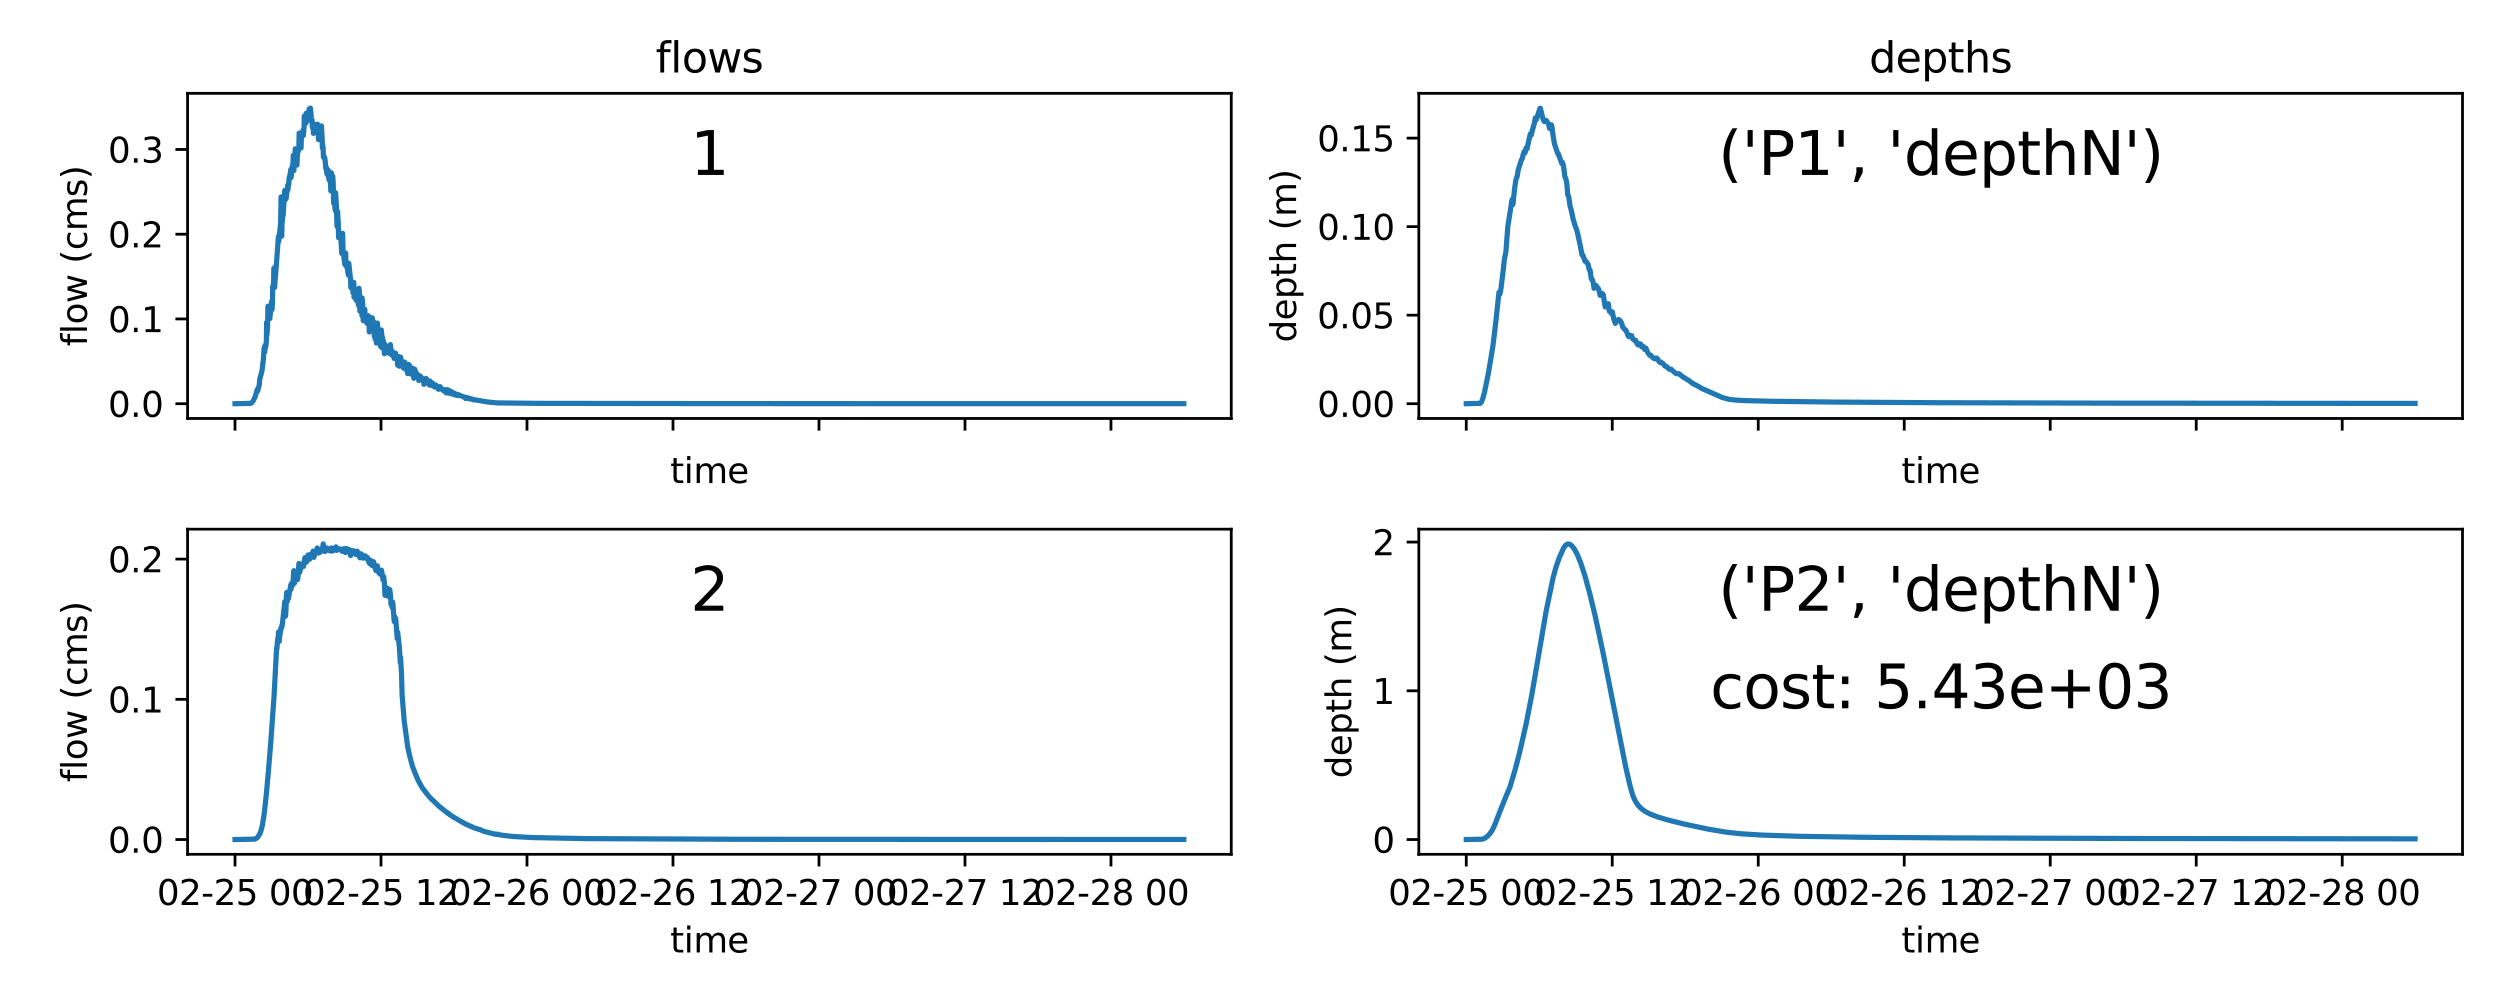 <?xml version="1.0" encoding="utf-8" standalone="no"?>
<!DOCTYPE svg PUBLIC "-//W3C//DTD SVG 1.1//EN"
  "http://www.w3.org/Graphics/SVG/1.1/DTD/svg11.dtd">
<svg xmlns:xlink="http://www.w3.org/1999/xlink" width="720pt" height="288pt" viewBox="0 0 720 288" xmlns="http://www.w3.org/2000/svg" version="1.1">
 <defs>
  <style type="text/css">*{stroke-linejoin: round; stroke-linecap: butt}</style>
 </defs>
 <g id="figure_1">
  <g id="patch_1">
   <path d="M 0 288 
L 720 288 
L 720 0 
L 0 0 
z
" style="fill: #ffffff"/>
  </g>
  <g id="axes_1">
   <g id="patch_2">
    <path d="M 54.02 120.52 
L 354.6 120.52 
L 354.6 26.88 
L 54.02 26.88 
z
" style="fill: #ffffff"/>
   </g>
   <g id="matplotlib.axis_1">
    <g id="xtick_1">
     <g id="line2d_1">
      <defs>
       <path id="m2570e24996" d="M 0 0 
L 0 3.5 
" style="stroke: #000000; stroke-width: 0.8"/>
      </defs>
      <g>
       <use xlink:href="#m2570e24996" x="67.683" y="120.52" style="stroke: #000000; stroke-width: 0.8"/>
      </g>
     </g>
    </g>
    <g id="xtick_2">
     <g id="line2d_2">
      <g>
       <use xlink:href="#m2570e24996" x="109.729" y="120.52" style="stroke: #000000; stroke-width: 0.8"/>
      </g>
     </g>
    </g>
    <g id="xtick_3">
     <g id="line2d_3">
      <g>
       <use xlink:href="#m2570e24996" x="151.775" y="120.52" style="stroke: #000000; stroke-width: 0.8"/>
      </g>
     </g>
    </g>
    <g id="xtick_4">
     <g id="line2d_4">
      <g>
       <use xlink:href="#m2570e24996" x="193.821" y="120.52" style="stroke: #000000; stroke-width: 0.8"/>
      </g>
     </g>
    </g>
    <g id="xtick_5">
     <g id="line2d_5">
      <g>
       <use xlink:href="#m2570e24996" x="235.868" y="120.52" style="stroke: #000000; stroke-width: 0.8"/>
      </g>
     </g>
    </g>
    <g id="xtick_6">
     <g id="line2d_6">
      <g>
       <use xlink:href="#m2570e24996" x="277.914" y="120.52" style="stroke: #000000; stroke-width: 0.8"/>
      </g>
     </g>
    </g>
    <g id="xtick_7">
     <g id="line2d_7">
      <g>
       <use xlink:href="#m2570e24996" x="319.96" y="120.52" style="stroke: #000000; stroke-width: 0.8"/>
      </g>
     </g>
    </g>
    <g id="text_1">
     <!-- time -->
     <g transform="translate(193.014 139.118) scale(0.1 -0.1)">
      <defs>
       <path id="DejaVuSans-74" d="M 1172 4494 
L 1172 3500 
L 2356 3500 
L 2356 3053 
L 1172 3053 
L 1172 1153 
Q 1172 725 1289 603 
Q 1406 481 1766 481 
L 2356 481 
L 2356 0 
L 1766 0 
Q 1100 0 847 248 
Q 594 497 594 1153 
L 594 3053 
L 172 3053 
L 172 3500 
L 594 3500 
L 594 4494 
L 1172 4494 
z
" transform="scale(0.016)"/>
       <path id="DejaVuSans-69" d="M 603 3500 
L 1178 3500 
L 1178 0 
L 603 0 
L 603 3500 
z
M 603 4863 
L 1178 4863 
L 1178 4134 
L 603 4134 
L 603 4863 
z
" transform="scale(0.016)"/>
       <path id="DejaVuSans-6d" d="M 3328 2828 
Q 3544 3216 3844 3400 
Q 4144 3584 4550 3584 
Q 5097 3584 5394 3201 
Q 5691 2819 5691 2113 
L 5691 0 
L 5113 0 
L 5113 2094 
Q 5113 2597 4934 2840 
Q 4756 3084 4391 3084 
Q 3944 3084 3684 2787 
Q 3425 2491 3425 1978 
L 3425 0 
L 2847 0 
L 2847 2094 
Q 2847 2600 2669 2842 
Q 2491 3084 2119 3084 
Q 1678 3084 1418 2786 
Q 1159 2488 1159 1978 
L 1159 0 
L 581 0 
L 581 3500 
L 1159 3500 
L 1159 2956 
Q 1356 3278 1631 3431 
Q 1906 3584 2284 3584 
Q 2666 3584 2933 3390 
Q 3200 3197 3328 2828 
z
" transform="scale(0.016)"/>
       <path id="DejaVuSans-65" d="M 3597 1894 
L 3597 1613 
L 953 1613 
Q 991 1019 1311 708 
Q 1631 397 2203 397 
Q 2534 397 2845 478 
Q 3156 559 3463 722 
L 3463 178 
Q 3153 47 2828 -22 
Q 2503 -91 2169 -91 
Q 1331 -91 842 396 
Q 353 884 353 1716 
Q 353 2575 817 3079 
Q 1281 3584 2069 3584 
Q 2775 3584 3186 3129 
Q 3597 2675 3597 1894 
z
M 3022 2063 
Q 3016 2534 2758 2815 
Q 2500 3097 2075 3097 
Q 1594 3097 1305 2825 
Q 1016 2553 972 2059 
L 3022 2063 
z
" transform="scale(0.016)"/>
      </defs>
      <use xlink:href="#DejaVuSans-74"/>
      <use xlink:href="#DejaVuSans-69" x="39.209"/>
      <use xlink:href="#DejaVuSans-6d" x="66.992"/>
      <use xlink:href="#DejaVuSans-65" x="164.404"/>
     </g>
    </g>
   </g>
   <g id="matplotlib.axis_2">
    <g id="ytick_1">
     <g id="line2d_8">
      <defs>
       <path id="m947abefda3" d="M 0 0 
L -3.5 0 
" style="stroke: #000000; stroke-width: 0.8"/>
      </defs>
      <g>
       <use xlink:href="#m947abefda3" x="54.02" y="116.264" style="stroke: #000000; stroke-width: 0.8"/>
      </g>
     </g>
     <g id="text_2">
      <!-- 0.0 -->
      <g transform="translate(31.117 120.063) scale(0.1 -0.1)">
       <defs>
        <path id="DejaVuSans-30" d="M 2034 4250 
Q 1547 4250 1301 3770 
Q 1056 3291 1056 2328 
Q 1056 1369 1301 889 
Q 1547 409 2034 409 
Q 2525 409 2770 889 
Q 3016 1369 3016 2328 
Q 3016 3291 2770 3770 
Q 2525 4250 2034 4250 
z
M 2034 4750 
Q 2819 4750 3233 4129 
Q 3647 3509 3647 2328 
Q 3647 1150 3233 529 
Q 2819 -91 2034 -91 
Q 1250 -91 836 529 
Q 422 1150 422 2328 
Q 422 3509 836 4129 
Q 1250 4750 2034 4750 
z
" transform="scale(0.016)"/>
        <path id="DejaVuSans-2e" d="M 684 794 
L 1344 794 
L 1344 0 
L 684 0 
L 684 794 
z
" transform="scale(0.016)"/>
       </defs>
       <use xlink:href="#DejaVuSans-30"/>
       <use xlink:href="#DejaVuSans-2e" x="63.623"/>
       <use xlink:href="#DejaVuSans-30" x="95.41"/>
      </g>
     </g>
    </g>
    <g id="ytick_2">
     <g id="line2d_9">
      <g>
       <use xlink:href="#m947abefda3" x="54.02" y="91.858" style="stroke: #000000; stroke-width: 0.8"/>
      </g>
     </g>
     <g id="text_3">
      <!-- 0.1 -->
      <g transform="translate(31.117 95.657) scale(0.1 -0.1)">
       <defs>
        <path id="DejaVuSans-31" d="M 794 531 
L 1825 531 
L 1825 4091 
L 703 3866 
L 703 4441 
L 1819 4666 
L 2450 4666 
L 2450 531 
L 3481 531 
L 3481 0 
L 794 0 
L 794 531 
z
" transform="scale(0.016)"/>
       </defs>
       <use xlink:href="#DejaVuSans-30"/>
       <use xlink:href="#DejaVuSans-2e" x="63.623"/>
       <use xlink:href="#DejaVuSans-31" x="95.41"/>
      </g>
     </g>
    </g>
    <g id="ytick_3">
     <g id="line2d_10">
      <g>
       <use xlink:href="#m947abefda3" x="54.02" y="67.452" style="stroke: #000000; stroke-width: 0.8"/>
      </g>
     </g>
     <g id="text_4">
      <!-- 0.2 -->
      <g transform="translate(31.117 71.251) scale(0.1 -0.1)">
       <defs>
        <path id="DejaVuSans-32" d="M 1228 531 
L 3431 531 
L 3431 0 
L 469 0 
L 469 531 
Q 828 903 1448 1529 
Q 2069 2156 2228 2338 
Q 2531 2678 2651 2914 
Q 2772 3150 2772 3378 
Q 2772 3750 2511 3984 
Q 2250 4219 1831 4219 
Q 1534 4219 1204 4116 
Q 875 4013 500 3803 
L 500 4441 
Q 881 4594 1212 4672 
Q 1544 4750 1819 4750 
Q 2544 4750 2975 4387 
Q 3406 4025 3406 3419 
Q 3406 3131 3298 2873 
Q 3191 2616 2906 2266 
Q 2828 2175 2409 1742 
Q 1991 1309 1228 531 
z
" transform="scale(0.016)"/>
       </defs>
       <use xlink:href="#DejaVuSans-30"/>
       <use xlink:href="#DejaVuSans-2e" x="63.623"/>
       <use xlink:href="#DejaVuSans-32" x="95.41"/>
      </g>
     </g>
    </g>
    <g id="ytick_4">
     <g id="line2d_11">
      <g>
       <use xlink:href="#m947abefda3" x="54.02" y="43.046" style="stroke: #000000; stroke-width: 0.8"/>
      </g>
     </g>
     <g id="text_5">
      <!-- 0.3 -->
      <g transform="translate(31.117 46.845) scale(0.1 -0.1)">
       <defs>
        <path id="DejaVuSans-33" d="M 2597 2516 
Q 3050 2419 3304 2112 
Q 3559 1806 3559 1356 
Q 3559 666 3084 287 
Q 2609 -91 1734 -91 
Q 1441 -91 1130 -33 
Q 819 25 488 141 
L 488 750 
Q 750 597 1062 519 
Q 1375 441 1716 441 
Q 2309 441 2620 675 
Q 2931 909 2931 1356 
Q 2931 1769 2642 2001 
Q 2353 2234 1838 2234 
L 1294 2234 
L 1294 2753 
L 1863 2753 
Q 2328 2753 2575 2939 
Q 2822 3125 2822 3475 
Q 2822 3834 2567 4026 
Q 2313 4219 1838 4219 
Q 1578 4219 1281 4162 
Q 984 4106 628 3988 
L 628 4550 
Q 988 4650 1302 4700 
Q 1616 4750 1894 4750 
Q 2613 4750 3031 4423 
Q 3450 4097 3450 3541 
Q 3450 3153 3228 2886 
Q 3006 2619 2597 2516 
z
" transform="scale(0.016)"/>
       </defs>
       <use xlink:href="#DejaVuSans-30"/>
       <use xlink:href="#DejaVuSans-2e" x="63.623"/>
       <use xlink:href="#DejaVuSans-33" x="95.41"/>
      </g>
     </g>
    </g>
    <g id="text_6">
     <!-- flow (cms) -->
     <g transform="translate(25.037 99.713) rotate(-90) scale(0.1 -0.1)">
      <defs>
       <path id="DejaVuSans-66" d="M 2375 4863 
L 2375 4384 
L 1825 4384 
Q 1516 4384 1395 4259 
Q 1275 4134 1275 3809 
L 1275 3500 
L 2222 3500 
L 2222 3053 
L 1275 3053 
L 1275 0 
L 697 0 
L 697 3053 
L 147 3053 
L 147 3500 
L 697 3500 
L 697 3744 
Q 697 4328 969 4595 
Q 1241 4863 1831 4863 
L 2375 4863 
z
" transform="scale(0.016)"/>
       <path id="DejaVuSans-6c" d="M 603 4863 
L 1178 4863 
L 1178 0 
L 603 0 
L 603 4863 
z
" transform="scale(0.016)"/>
       <path id="DejaVuSans-6f" d="M 1959 3097 
Q 1497 3097 1228 2736 
Q 959 2375 959 1747 
Q 959 1119 1226 758 
Q 1494 397 1959 397 
Q 2419 397 2687 759 
Q 2956 1122 2956 1747 
Q 2956 2369 2687 2733 
Q 2419 3097 1959 3097 
z
M 1959 3584 
Q 2709 3584 3137 3096 
Q 3566 2609 3566 1747 
Q 3566 888 3137 398 
Q 2709 -91 1959 -91 
Q 1206 -91 779 398 
Q 353 888 353 1747 
Q 353 2609 779 3096 
Q 1206 3584 1959 3584 
z
" transform="scale(0.016)"/>
       <path id="DejaVuSans-77" d="M 269 3500 
L 844 3500 
L 1563 769 
L 2278 3500 
L 2956 3500 
L 3675 769 
L 4391 3500 
L 4966 3500 
L 4050 0 
L 3372 0 
L 2619 2869 
L 1863 0 
L 1184 0 
L 269 3500 
z
" transform="scale(0.016)"/>
       <path id="DejaVuSans-20" transform="scale(0.016)"/>
       <path id="DejaVuSans-28" d="M 1984 4856 
Q 1566 4138 1362 3434 
Q 1159 2731 1159 2009 
Q 1159 1288 1364 580 
Q 1569 -128 1984 -844 
L 1484 -844 
Q 1016 -109 783 600 
Q 550 1309 550 2009 
Q 550 2706 781 3412 
Q 1013 4119 1484 4856 
L 1984 4856 
z
" transform="scale(0.016)"/>
       <path id="DejaVuSans-63" d="M 3122 3366 
L 3122 2828 
Q 2878 2963 2633 3030 
Q 2388 3097 2138 3097 
Q 1578 3097 1268 2742 
Q 959 2388 959 1747 
Q 959 1106 1268 751 
Q 1578 397 2138 397 
Q 2388 397 2633 464 
Q 2878 531 3122 666 
L 3122 134 
Q 2881 22 2623 -34 
Q 2366 -91 2075 -91 
Q 1284 -91 818 406 
Q 353 903 353 1747 
Q 353 2603 823 3093 
Q 1294 3584 2113 3584 
Q 2378 3584 2631 3529 
Q 2884 3475 3122 3366 
z
" transform="scale(0.016)"/>
       <path id="DejaVuSans-73" d="M 2834 3397 
L 2834 2853 
Q 2591 2978 2328 3040 
Q 2066 3103 1784 3103 
Q 1356 3103 1142 2972 
Q 928 2841 928 2578 
Q 928 2378 1081 2264 
Q 1234 2150 1697 2047 
L 1894 2003 
Q 2506 1872 2764 1633 
Q 3022 1394 3022 966 
Q 3022 478 2636 193 
Q 2250 -91 1575 -91 
Q 1294 -91 989 -36 
Q 684 19 347 128 
L 347 722 
Q 666 556 975 473 
Q 1284 391 1588 391 
Q 1994 391 2212 530 
Q 2431 669 2431 922 
Q 2431 1156 2273 1281 
Q 2116 1406 1581 1522 
L 1381 1569 
Q 847 1681 609 1914 
Q 372 2147 372 2553 
Q 372 3047 722 3315 
Q 1072 3584 1716 3584 
Q 2034 3584 2315 3537 
Q 2597 3491 2834 3397 
z
" transform="scale(0.016)"/>
       <path id="DejaVuSans-29" d="M 513 4856 
L 1013 4856 
Q 1481 4119 1714 3412 
Q 1947 2706 1947 2009 
Q 1947 1309 1714 600 
Q 1481 -109 1013 -844 
L 513 -844 
Q 928 -128 1133 580 
Q 1338 1288 1338 2009 
Q 1338 2731 1133 3434 
Q 928 4138 513 4856 
z
" transform="scale(0.016)"/>
      </defs>
      <use xlink:href="#DejaVuSans-66"/>
      <use xlink:href="#DejaVuSans-6c" x="35.205"/>
      <use xlink:href="#DejaVuSans-6f" x="62.988"/>
      <use xlink:href="#DejaVuSans-77" x="124.17"/>
      <use xlink:href="#DejaVuSans-20" x="205.957"/>
      <use xlink:href="#DejaVuSans-28" x="237.744"/>
      <use xlink:href="#DejaVuSans-63" x="276.758"/>
      <use xlink:href="#DejaVuSans-6d" x="331.738"/>
      <use xlink:href="#DejaVuSans-73" x="429.15"/>
      <use xlink:href="#DejaVuSans-29" x="481.25"/>
     </g>
    </g>
   </g>
   <g id="line2d_12">
    <path d="M 67.683 116.264 
L 72.21 116.172 
L 72.56 115.925 
L 72.998 115.311 
L 73.261 114.731 
L 73.515 114.126 
L 73.956 112.622 
L 74.09 112.182 
L 74.155 112.346 
L 74.22 112.619 
L 74.659 110.853 
L 74.813 109.218 
L 75.444 106.853 
L 75.887 103.258 
L 76.019 100.721 
L 76.162 99.807 
L 76.232 101.416 
L 76.303 100.721 
L 76.442 99.351 
L 76.511 99.932 
L 76.58 99.666 
L 76.715 98.18 
L 76.781 92.876 
L 76.846 96.62 
L 76.911 95.944 
L 77.038 94.811 
L 77.162 88.206 
L 77.281 88.699 
L 77.341 90.107 
L 77.401 89.697 
L 77.46 89.655 
L 77.649 88.826 
L 77.709 91.761 
L 77.78 91.047 
L 78.195 86.914 
L 78.332 89.174 
L 78.4 88.216 
L 78.467 87.284 
L 78.534 82.4 
L 78.6 82.93 
L 78.73 81.894 
L 78.795 82.012 
L 78.859 77.291 
L 78.922 77.55 
L 79.048 77.108 
L 79.11 82.769 
L 79.173 81.424 
L 79.484 77.755 
L 80.152 68.514 
L 80.22 68.061 
L 80.279 69.559 
L 80.347 68.737 
L 80.814 64.492 
L 80.949 56.71 
L 81.014 57.525 
L 81.08 58.077 
L 81.146 68.005 
L 81.213 64.585 
L 81.482 61.778 
L 81.548 62.047 
L 82.01 54.846 
L 82.14 55.48 
L 82.27 55.158 
L 82.337 57.321 
L 82.402 57.198 
L 82.855 53.41 
L 82.92 54.685 
L 83.113 52.618 
L 83.179 53.071 
L 83.243 51.298 
L 83.307 51.38 
L 83.499 50.378 
L 83.69 49.425 
L 83.754 48.772 
L 83.817 51.136 
L 83.881 50.659 
L 84.072 49.413 
L 84.199 47.662 
L 84.326 47.361 
L 84.389 46.722 
L 84.453 44.744 
L 84.515 44.975 
L 84.578 45.114 
L 84.64 49.111 
L 84.704 47.872 
L 84.892 46.43 
L 84.956 46.991 
L 85.019 42.864 
L 85.081 43.03 
L 85.207 43.223 
L 85.269 46.213 
L 85.332 44.768 
L 85.458 44.101 
L 85.52 47.534 
L 85.709 43.502 
L 85.771 43.148 
L 85.834 43.313 
L 85.897 43.619 
L 86.084 42.285 
L 86.145 38.347 
L 86.207 38.625 
L 86.331 38.971 
L 86.455 40.668 
L 86.517 40.463 
L 86.641 39.847 
L 86.703 42.611 
L 86.826 39.027 
L 86.95 38.527 
L 87.012 38.582 
L 87.074 38.759 
L 87.259 37.471 
L 87.382 39.015 
L 87.567 36.787 
L 87.628 33.448 
L 87.69 33.561 
L 87.873 34.143 
L 87.934 35.688 
L 87.994 35.353 
L 88.117 34.722 
L 88.178 32.649 
L 88.24 35.225 
L 88.3 34.776 
L 88.423 33.673 
L 88.606 32.601 
L 88.666 32.386 
L 88.788 34.023 
L 88.849 33.35 
L 88.971 32.988 
L 89.031 31.376 
L 89.092 31.63 
L 89.335 33.707 
L 89.396 31.136 
L 89.456 31.755 
L 89.578 32.881 
L 89.639 34.797 
L 89.7 34.581 
L 89.822 35.047 
L 89.883 34.603 
L 89.944 36.647 
L 90.005 36.492 
L 90.128 36.611 
L 90.188 35.535 
L 90.249 38.406 
L 90.311 38.266 
L 90.434 38.029 
L 90.496 36.05 
L 90.557 38.283 
L 90.618 38.207 
L 90.741 38.152 
L 90.802 37.223 
L 90.864 37.828 
L 91.048 38.072 
L 91.109 37.594 
L 91.17 37.919 
L 91.293 38.143 
L 91.354 37.519 
L 91.415 35.739 
L 91.476 36.375 
L 91.66 37.457 
L 91.721 40.182 
L 91.782 39.939 
L 91.967 39.334 
L 92.029 40.173 
L 92.09 39.962 
L 92.275 39.063 
L 92.336 37.197 
L 92.398 37.721 
L 92.459 38.238 
L 92.52 39.743 
L 92.581 36.266 
L 92.643 37.693 
L 92.765 39.384 
L 92.827 42.599 
L 92.888 41.261 
L 93.073 42.794 
L 93.135 45.21 
L 93.198 44.757 
L 93.383 45.551 
L 93.446 45.355 
L 93.508 45.349 
L 93.695 46.775 
L 93.82 48.512 
L 93.945 48.801 
L 94.007 48.263 
L 94.133 50.077 
L 94.258 50.267 
L 94.322 49.01 
L 94.51 50.564 
L 94.573 49.055 
L 94.698 51.582 
L 94.825 51.897 
L 94.888 51.022 
L 94.95 51.364 
L 95.077 51.982 
L 95.14 51.824 
L 95.267 54.975 
L 95.393 54.709 
L 95.457 49.784 
L 95.52 52.854 
L 95.71 53.723 
L 95.836 50.735 
L 95.962 52.68 
L 96.088 58.515 
L 96.152 58.421 
L 96.281 58.748 
L 96.344 58.62 
L 96.537 60.459 
L 96.601 60.708 
L 96.665 55.527 
L 96.73 56.596 
L 96.857 58.976 
L 97.051 65.08 
L 97.18 65.352 
L 97.245 60.955 
L 97.31 62.754 
L 97.439 64.276 
L 97.504 68.462 
L 97.57 67.454 
L 97.766 68.181 
L 97.831 67.673 
L 97.897 67.854 
L 98.028 68.72 
L 98.094 67.318 
L 98.422 72.987 
L 98.488 72.589 
L 98.555 72.689 
L 98.622 72.819 
L 98.688 67.206 
L 98.82 73.018 
L 98.886 73.274 
L 98.953 72.762 
L 99.086 74.776 
L 99.219 75.061 
L 99.286 76.127 
L 99.353 75.741 
L 99.486 76.055 
L 99.553 72.873 
L 99.687 76.485 
L 99.755 76.728 
L 99.821 75.957 
L 100.291 79.067 
L 100.359 79.246 
L 100.426 75.828 
L 100.494 76.118 
L 100.898 79.991 
L 100.966 80.357 
L 101.035 82.825 
L 101.103 82.749 
L 101.239 82.788 
L 101.375 81.936 
L 101.571 82.515 
L 101.639 84.276 
L 101.707 83.874 
L 101.835 84.073 
L 101.903 81.324 
L 101.962 85.58 
L 102.03 85.561 
L 102.09 85.534 
L 102.149 83.727 
L 102.217 85.82 
L 102.276 85.638 
L 102.395 85.744 
L 102.464 85.549 
L 102.592 86.471 
L 102.711 86.563 
L 102.77 86.033 
L 102.829 84.388 
L 102.897 84.85 
L 103.016 85.564 
L 103.204 87.846 
L 103.323 88.053 
L 103.383 83.031 
L 103.451 83.704 
L 103.579 85.252 
L 103.638 89.602 
L 103.698 89.556 
L 103.877 89.473 
L 103.997 88.521 
L 104.177 89.065 
L 104.237 90.889 
L 104.297 85.816 
L 104.356 86.497 
L 104.475 87.687 
L 104.596 92.327 
L 104.656 92.171 
L 104.716 92.04 
L 104.778 91.538 
L 104.838 91.665 
L 104.898 92.4 
L 104.959 92.304 
L 105.02 92.233 
L 105.08 89.111 
L 105.141 91.298 
L 105.322 91.638 
L 105.382 90.94 
L 105.504 92.606 
L 105.626 92.652 
L 105.686 93.089 
L 105.746 91.114 
L 105.808 91.408 
L 105.928 91.898 
L 105.989 90.912 
L 106.049 91.01 
L 106.231 92.037 
L 106.354 95.605 
L 106.476 95.284 
L 106.538 91.325 
L 106.66 95.074 
L 106.783 94.99 
L 106.844 94.122 
L 106.905 94.561 
L 107.089 94.751 
L 107.152 94.907 
L 107.212 91.532 
L 107.273 92.087 
L 107.456 93.816 
L 107.518 92.545 
L 107.578 93.046 
L 107.701 94.217 
L 107.762 96.712 
L 107.823 96.258 
L 107.948 96.311 
L 108.009 97.572 
L 108.071 97.162 
L 108.196 97.15 
L 108.258 97.125 
L 108.321 96.65 
L 108.383 98.794 
L 108.445 98.606 
L 108.57 98.324 
L 108.694 93.048 
L 108.817 94.343 
L 108.941 98.058 
L 109.003 98.021 
L 109.191 97.927 
L 109.253 97.307 
L 109.315 97.444 
L 109.44 97.712 
L 109.565 99.728 
L 109.629 99.618 
L 109.691 99.526 
L 109.754 98.772 
L 109.817 95.041 
L 109.879 95.789 
L 110.003 96.725 
L 110.066 100.203 
L 110.128 97.14 
L 110.191 97.488 
L 110.316 98.055 
L 110.379 99.374 
L 110.442 98.342 
L 110.505 98.554 
L 110.631 99.268 
L 110.694 101.868 
L 110.758 101.592 
L 110.887 101.285 
L 110.951 99.33 
L 111.015 101.531 
L 111.079 101.411 
L 111.207 101.061 
L 111.336 101.427 
L 111.464 101.314 
L 111.529 100.309 
L 111.593 100.89 
L 111.721 100.97 
L 111.785 100.579 
L 111.85 100.61 
L 111.914 101.707 
L 111.978 101.689 
L 112.043 101.678 
L 112.108 99.604 
L 112.172 101.102 
L 112.365 101.363 
L 112.429 99.252 
L 112.493 99.974 
L 112.687 101.235 
L 112.752 102.179 
L 112.816 102.169 
L 112.947 102.25 
L 113.013 101.199 
L 113.078 101.747 
L 113.273 102.164 
L 113.404 102.955 
L 113.47 102.969 
L 113.536 103.225 
L 113.604 102.107 
L 113.669 102.686 
L 113.801 102.85 
L 113.935 101.732 
L 114.132 102.967 
L 114.265 102.668 
L 114.4 102.995 
L 114.535 105.2 
L 114.603 105.079 
L 114.671 104.974 
L 114.739 102.668 
L 114.807 103.846 
L 114.943 103.989 
L 115.079 105.462 
L 115.288 105.085 
L 115.357 102.827 
L 115.427 103.183 
L 115.566 103.654 
L 115.635 105.359 
L 115.694 105.254 
L 115.814 105.246 
L 115.936 104.263 
L 115.996 104.625 
L 116.119 104.809 
L 116.242 106.055 
L 116.431 105.96 
L 116.557 104.29 
L 116.682 104.678 
L 116.745 104.842 
L 116.81 105.483 
L 116.874 105.037 
L 117.001 105.295 
L 117.066 106.582 
L 117.131 105.862 
L 117.327 106.095 
L 117.393 107.594 
L 117.46 107.589 
L 117.594 107.397 
L 117.661 104.941 
L 117.728 106.797 
L 117.795 106.792 
L 117.93 106.75 
L 117.997 105.365 
L 118.063 105.577 
L 118.198 105.941 
L 118.334 107.729 
L 118.541 107.638 
L 118.61 107.064 
L 118.679 107.12 
L 118.748 107.165 
L 118.888 106.089 
L 118.956 106.314 
L 119.094 106.869 
L 119.164 108.942 
L 119.235 108.765 
L 119.378 108.596 
L 119.449 106.345 
L 119.519 106.614 
L 120.015 107.949 
L 120.087 107.665 
L 120.158 107.764 
L 120.23 107.862 
L 120.302 108.747 
L 120.375 107.987 
L 120.448 108.062 
L 120.52 108.146 
L 120.593 109.588 
L 120.652 108.869 
L 120.799 108.874 
L 120.918 108.237 
L 121.123 108.495 
L 121.183 109.385 
L 121.242 108.562 
L 121.301 108.625 
L 121.42 108.754 
L 121.48 109.465 
L 121.54 109.176 
L 121.721 109.157 
L 121.781 109.448 
L 121.842 109.092 
L 121.902 109.131 
L 121.962 109.181 
L 122.084 110.691 
L 122.207 110.457 
L 122.27 110.4 
L 122.332 109.124 
L 122.393 110.11 
L 122.579 110.014 
L 122.703 108.982 
L 123.133 109.733 
L 123.195 110.395 
L 123.259 109.6 
L 123.321 109.734 
L 123.446 109.876 
L 123.635 110.879 
L 123.764 110.784 
L 123.828 109.737 
L 123.891 109.919 
L 124.017 110.082 
L 124.144 110.994 
L 124.339 110.949 
L 124.467 110.24 
L 124.596 110.394 
L 124.66 110.721 
L 124.724 110.45 
L 124.79 110.58 
L 124.919 110.706 
L 125.115 111.446 
L 125.182 111.439 
L 125.248 110.865 
L 125.313 111.134 
L 125.512 111.209 
L 125.578 110.929 
L 125.644 111.015 
L 126.109 111.396 
L 126.177 112.052 
L 126.245 112.002 
L 126.381 111.987 
L 126.45 112.101 
L 126.518 112.019 
L 126.655 112.026 
L 126.725 111.355 
L 126.793 111.492 
L 127.901 112.673 
L 127.971 112.194 
L 128.042 112.245 
L 128.112 112.291 
L 128.327 112.855 
L 128.399 112.851 
L 128.472 112.362 
L 128.544 113.171 
L 128.617 113.107 
L 128.69 113.091 
L 128.763 112.225 
L 128.836 113.139 
L 128.909 113.082 
L 128.982 113.078 
L 129.056 112.875 
L 129.129 112.315 
L 129.202 112.454 
L 129.346 112.593 
L 129.419 113.267 
L 129.493 113.228 
L 129.567 113.232 
L 129.641 112.596 
L 129.715 112.724 
L 129.936 113.04 
L 130.086 113.45 
L 130.162 113.453 
L 130.238 112.89 
L 130.313 113.003 
L 130.464 113.111 
L 130.615 113.613 
L 130.77 113.63 
L 130.846 113.252 
L 130.923 113.34 
L 131.076 113.404 
L 131.153 113.781 
L 131.231 113.762 
L 131.31 113.774 
L 131.447 113.519 
L 131.681 113.586 
L 131.74 113.911 
L 131.799 113.896 
L 131.918 113.922 
L 132.038 113.667 
L 132.156 113.749 
L 133.19 114.18 
L 134.008 114.446 
L 134.072 114.761 
L 134.137 114.74 
L 134.268 114.745 
L 134.398 114.477 
L 135.118 114.721 
L 135.184 114.911 
L 135.252 114.735 
L 135.319 114.773 
L 136.065 114.972 
L 136.204 115.172 
L 136.345 115.139 
L 136.486 115.092 
L 140.283 115.75 
L 143.145 116.032 
L 154.883 116.169 
L 208.404 116.243 
L 340.937 116.261 
L 340.937 116.261 
" clip-path="url(#p57589f18f2)" style="fill: none; stroke: #1f77b4; stroke-width: 1.5; stroke-linecap: square"/>
   </g>
   <g id="patch_3">
    <path d="M 54.02 120.52 
L 54.02 26.88 
" style="fill: none; stroke: #000000; stroke-width: 0.8; stroke-linejoin: miter; stroke-linecap: square"/>
   </g>
   <g id="patch_4">
    <path d="M 354.6 120.52 
L 354.6 26.88 
" style="fill: none; stroke: #000000; stroke-width: 0.8; stroke-linejoin: miter; stroke-linecap: square"/>
   </g>
   <g id="patch_5">
    <path d="M 54.02 120.52 
L 354.6 120.52 
" style="fill: none; stroke: #000000; stroke-width: 0.8; stroke-linejoin: miter; stroke-linecap: square"/>
   </g>
   <g id="patch_6">
    <path d="M 54.02 26.88 
L 354.6 26.88 
" style="fill: none; stroke: #000000; stroke-width: 0.8; stroke-linejoin: miter; stroke-linecap: square"/>
   </g>
   <g id="text_7">
    <!-- 1 -->
    <g transform="translate(198.813 50.376) scale(0.173 -0.173)">
     <use xlink:href="#DejaVuSans-31"/>
    </g>
   </g>
   <g id="text_8">
    <!-- flows -->
    <g transform="translate(188.827 20.88) scale(0.12 -0.12)">
     <use xlink:href="#DejaVuSans-66"/>
     <use xlink:href="#DejaVuSans-6c" x="35.205"/>
     <use xlink:href="#DejaVuSans-6f" x="62.988"/>
     <use xlink:href="#DejaVuSans-77" x="124.17"/>
     <use xlink:href="#DejaVuSans-73" x="205.957"/>
    </g>
   </g>
  </g>
  <g id="axes_2">
   <g id="patch_7">
    <path d="M 408.62 120.52 
L 709.2 120.52 
L 709.2 26.88 
L 408.62 26.88 
z
" style="fill: #ffffff"/>
   </g>
   <g id="matplotlib.axis_3">
    <g id="xtick_8">
     <g id="line2d_13">
      <g>
       <use xlink:href="#m2570e24996" x="422.283" y="120.52" style="stroke: #000000; stroke-width: 0.8"/>
      </g>
     </g>
    </g>
    <g id="xtick_9">
     <g id="line2d_14">
      <g>
       <use xlink:href="#m2570e24996" x="464.329" y="120.52" style="stroke: #000000; stroke-width: 0.8"/>
      </g>
     </g>
    </g>
    <g id="xtick_10">
     <g id="line2d_15">
      <g>
       <use xlink:href="#m2570e24996" x="506.375" y="120.52" style="stroke: #000000; stroke-width: 0.8"/>
      </g>
     </g>
    </g>
    <g id="xtick_11">
     <g id="line2d_16">
      <g>
       <use xlink:href="#m2570e24996" x="548.421" y="120.52" style="stroke: #000000; stroke-width: 0.8"/>
      </g>
     </g>
    </g>
    <g id="xtick_12">
     <g id="line2d_17">
      <g>
       <use xlink:href="#m2570e24996" x="590.468" y="120.52" style="stroke: #000000; stroke-width: 0.8"/>
      </g>
     </g>
    </g>
    <g id="xtick_13">
     <g id="line2d_18">
      <g>
       <use xlink:href="#m2570e24996" x="632.514" y="120.52" style="stroke: #000000; stroke-width: 0.8"/>
      </g>
     </g>
    </g>
    <g id="xtick_14">
     <g id="line2d_19">
      <g>
       <use xlink:href="#m2570e24996" x="674.56" y="120.52" style="stroke: #000000; stroke-width: 0.8"/>
      </g>
     </g>
    </g>
    <g id="text_9">
     <!-- time -->
     <g transform="translate(547.614 139.118) scale(0.1 -0.1)">
      <use xlink:href="#DejaVuSans-74"/>
      <use xlink:href="#DejaVuSans-69" x="39.209"/>
      <use xlink:href="#DejaVuSans-6d" x="66.992"/>
      <use xlink:href="#DejaVuSans-65" x="164.404"/>
     </g>
    </g>
   </g>
   <g id="matplotlib.axis_4">
    <g id="ytick_5">
     <g id="line2d_20">
      <g>
       <use xlink:href="#m947abefda3" x="408.62" y="116.264" style="stroke: #000000; stroke-width: 0.8"/>
      </g>
     </g>
     <g id="text_10">
      <!-- 0.00 -->
      <g transform="translate(379.354 120.063) scale(0.1 -0.1)">
       <use xlink:href="#DejaVuSans-30"/>
       <use xlink:href="#DejaVuSans-2e" x="63.623"/>
       <use xlink:href="#DejaVuSans-30" x="95.41"/>
       <use xlink:href="#DejaVuSans-30" x="159.033"/>
      </g>
     </g>
    </g>
    <g id="ytick_6">
     <g id="line2d_21">
      <g>
       <use xlink:href="#m947abefda3" x="408.62" y="90.768" style="stroke: #000000; stroke-width: 0.8"/>
      </g>
     </g>
     <g id="text_11">
      <!-- 0.05 -->
      <g transform="translate(379.354 94.567) scale(0.1 -0.1)">
       <defs>
        <path id="DejaVuSans-35" d="M 691 4666 
L 3169 4666 
L 3169 4134 
L 1269 4134 
L 1269 2991 
Q 1406 3038 1543 3061 
Q 1681 3084 1819 3084 
Q 2600 3084 3056 2656 
Q 3513 2228 3513 1497 
Q 3513 744 3044 326 
Q 2575 -91 1722 -91 
Q 1428 -91 1123 -41 
Q 819 9 494 109 
L 494 744 
Q 775 591 1075 516 
Q 1375 441 1709 441 
Q 2250 441 2565 725 
Q 2881 1009 2881 1497 
Q 2881 1984 2565 2268 
Q 2250 2553 1709 2553 
Q 1456 2553 1204 2497 
Q 953 2441 691 2322 
L 691 4666 
z
" transform="scale(0.016)"/>
       </defs>
       <use xlink:href="#DejaVuSans-30"/>
       <use xlink:href="#DejaVuSans-2e" x="63.623"/>
       <use xlink:href="#DejaVuSans-30" x="95.41"/>
       <use xlink:href="#DejaVuSans-35" x="159.033"/>
      </g>
     </g>
    </g>
    <g id="ytick_7">
     <g id="line2d_22">
      <g>
       <use xlink:href="#m947abefda3" x="408.62" y="65.273" style="stroke: #000000; stroke-width: 0.8"/>
      </g>
     </g>
     <g id="text_12">
      <!-- 0.10 -->
      <g transform="translate(379.354 69.072) scale(0.1 -0.1)">
       <use xlink:href="#DejaVuSans-30"/>
       <use xlink:href="#DejaVuSans-2e" x="63.623"/>
       <use xlink:href="#DejaVuSans-31" x="95.41"/>
       <use xlink:href="#DejaVuSans-30" x="159.033"/>
      </g>
     </g>
    </g>
    <g id="ytick_8">
     <g id="line2d_23">
      <g>
       <use xlink:href="#m947abefda3" x="408.62" y="39.777" style="stroke: #000000; stroke-width: 0.8"/>
      </g>
     </g>
     <g id="text_13">
      <!-- 0.15 -->
      <g transform="translate(379.354 43.577) scale(0.1 -0.1)">
       <use xlink:href="#DejaVuSans-30"/>
       <use xlink:href="#DejaVuSans-2e" x="63.623"/>
       <use xlink:href="#DejaVuSans-31" x="95.41"/>
       <use xlink:href="#DejaVuSans-35" x="159.033"/>
      </g>
     </g>
    </g>
    <g id="text_14">
     <!-- depth (m) -->
     <g transform="translate(373.275 98.615) rotate(-90) scale(0.1 -0.1)">
      <defs>
       <path id="DejaVuSans-64" d="M 2906 2969 
L 2906 4863 
L 3481 4863 
L 3481 0 
L 2906 0 
L 2906 525 
Q 2725 213 2448 61 
Q 2172 -91 1784 -91 
Q 1150 -91 751 415 
Q 353 922 353 1747 
Q 353 2572 751 3078 
Q 1150 3584 1784 3584 
Q 2172 3584 2448 3432 
Q 2725 3281 2906 2969 
z
M 947 1747 
Q 947 1113 1208 752 
Q 1469 391 1925 391 
Q 2381 391 2643 752 
Q 2906 1113 2906 1747 
Q 2906 2381 2643 2742 
Q 2381 3103 1925 3103 
Q 1469 3103 1208 2742 
Q 947 2381 947 1747 
z
" transform="scale(0.016)"/>
       <path id="DejaVuSans-70" d="M 1159 525 
L 1159 -1331 
L 581 -1331 
L 581 3500 
L 1159 3500 
L 1159 2969 
Q 1341 3281 1617 3432 
Q 1894 3584 2278 3584 
Q 2916 3584 3314 3078 
Q 3713 2572 3713 1747 
Q 3713 922 3314 415 
Q 2916 -91 2278 -91 
Q 1894 -91 1617 61 
Q 1341 213 1159 525 
z
M 3116 1747 
Q 3116 2381 2855 2742 
Q 2594 3103 2138 3103 
Q 1681 3103 1420 2742 
Q 1159 2381 1159 1747 
Q 1159 1113 1420 752 
Q 1681 391 2138 391 
Q 2594 391 2855 752 
Q 3116 1113 3116 1747 
z
" transform="scale(0.016)"/>
       <path id="DejaVuSans-68" d="M 3513 2113 
L 3513 0 
L 2938 0 
L 2938 2094 
Q 2938 2591 2744 2837 
Q 2550 3084 2163 3084 
Q 1697 3084 1428 2787 
Q 1159 2491 1159 1978 
L 1159 0 
L 581 0 
L 581 4863 
L 1159 4863 
L 1159 2956 
Q 1366 3272 1645 3428 
Q 1925 3584 2291 3584 
Q 2894 3584 3203 3211 
Q 3513 2838 3513 2113 
z
" transform="scale(0.016)"/>
      </defs>
      <use xlink:href="#DejaVuSans-64"/>
      <use xlink:href="#DejaVuSans-65" x="63.477"/>
      <use xlink:href="#DejaVuSans-70" x="125"/>
      <use xlink:href="#DejaVuSans-74" x="188.477"/>
      <use xlink:href="#DejaVuSans-68" x="227.686"/>
      <use xlink:href="#DejaVuSans-20" x="291.064"/>
      <use xlink:href="#DejaVuSans-28" x="322.852"/>
      <use xlink:href="#DejaVuSans-6d" x="361.865"/>
      <use xlink:href="#DejaVuSans-29" x="459.277"/>
     </g>
    </g>
   </g>
   <g id="line2d_24">
    <path d="M 422.283 116.264 
L 426.284 116.164 
L 426.634 115.781 
L 426.985 114.991 
L 427.51 113.083 
L 428.624 107.632 
L 429.139 104.649 
L 429.977 99.508 
L 430.691 93.555 
L 430.903 91.656 
L 431.701 84.177 
L 431.881 84.739 
L 431.941 84.73 
L 432.179 83.756 
L 432.309 82.842 
L 432.727 79.461 
L 432.932 77.76 
L 433.265 74.643 
L 433.586 73.123 
L 433.71 72.405 
L 434.266 65.107 
L 434.683 62.541 
L 434.947 60.758 
L 435.414 57.748 
L 435.482 57.427 
L 435.68 58.924 
L 435.746 58.694 
L 436.214 54.249 
L 436.61 51.663 
L 436.937 50.829 
L 437.262 48.87 
L 438.163 46.048 
L 438.354 45.834 
L 438.799 44.018 
L 438.989 43.611 
L 439.053 43.816 
L 439.178 44.038 
L 439.304 43.682 
L 439.556 42.518 
L 439.619 42.605 
L 439.807 42.846 
L 440.184 40.941 
L 440.745 38.521 
L 440.993 38.931 
L 441.365 37.357 
L 441.921 35.443 
L 442.167 33.946 
L 442.411 34.481 
L 442.473 34.425 
L 443.509 31.211 
L 443.631 31.184 
L 444.422 34.442 
L 444.666 34.884 
L 444.788 35.032 
L 444.849 34.935 
L 445.034 34.653 
L 445.157 34.783 
L 445.341 34.709 
L 445.525 35.02 
L 445.77 35.368 
L 445.954 35.608 
L 446.26 36.982 
L 446.506 36.408 
L 446.567 36.469 
L 446.814 35.941 
L 446.936 36.446 
L 447.304 39.111 
L 447.673 41.392 
L 448.607 44.175 
L 448.796 44.295 
L 448.922 44.646 
L 449.803 47.111 
L 449.867 46.955 
L 449.993 46.774 
L 450.31 47.904 
L 450.436 48.957 
L 450.688 50.946 
L 450.817 51.1 
L 451.137 52.188 
L 451.265 53.068 
L 451.52 56.17 
L 451.78 56.523 
L 452.17 59.307 
L 452.431 60.157 
L 453.155 63.49 
L 453.222 63.6 
L 453.486 64.603 
L 453.953 65.861 
L 454.086 66.13 
L 454.555 68.138 
L 455.161 70.991 
L 455.431 72.448 
L 455.635 73.433 
L 455.703 73.413 
L 455.839 73.461 
L 456.043 74.023 
L 456.503 75.245 
L 456.749 75.222 
L 456.936 75.57 
L 457.37 76.099 
L 457.684 77.615 
L 457.923 77.758 
L 458.298 80.349 
L 458.477 80.326 
L 458.658 80.752 
L 458.897 81.602 
L 459.075 83.036 
L 459.135 82.997 
L 459.378 82.487 
L 459.62 82.173 
L 459.68 82.265 
L 460.408 83.249 
L 460.831 85.062 
L 460.892 85.039 
L 461.076 84.526 
L 461.138 84.588 
L 461.26 84.549 
L 461.444 84.505 
L 461.752 84.885 
L 462.178 87.733 
L 462.301 88.395 
L 462.362 88.297 
L 462.609 88.345 
L 462.796 88.114 
L 462.983 87.939 
L 463.17 87.462 
L 463.233 87.642 
L 463.478 89.607 
L 463.791 89.679 
L 464.04 90.231 
L 464.165 90.057 
L 464.354 89.814 
L 464.479 90.504 
L 464.791 91.91 
L 465.168 92.99 
L 465.231 93.131 
L 465.679 92.322 
L 465.936 92.096 
L 466.129 92.018 
L 466.385 92.192 
L 466.45 92.433 
L 466.514 92.399 
L 466.643 92.369 
L 466.9 92.819 
L 467.029 93.099 
L 467.352 94.225 
L 467.613 94.461 
L 467.939 94.935 
L 468.136 94.971 
L 468.401 95.406 
L 468.535 95.743 
L 468.865 96.614 
L 469.068 96.945 
L 469.271 96.519 
L 469.611 96.861 
L 469.748 96.774 
L 469.888 96.648 
L 470.294 97.679 
L 470.475 97.689 
L 470.842 98.135 
L 471.093 98.032 
L 471.537 99.102 
L 471.731 99.294 
L 471.993 99.385 
L 472.194 98.991 
L 472.395 99.08 
L 472.53 99.11 
L 472.865 99.933 
L 473.141 99.697 
L 473.418 99.918 
L 473.694 100.676 
L 473.764 100.603 
L 473.978 100.236 
L 474.615 101.652 
L 475.12 102.324 
L 475.399 102.283 
L 475.591 102.541 
L 476.08 103.058 
L 476.502 103.323 
L 476.684 103.35 
L 476.932 103.099 
L 477.242 103.188 
L 477.672 103.924 
L 478.108 104.421 
L 478.364 104.263 
L 478.81 104.681 
L 479.003 104.731 
L 479.519 105.442 
L 479.715 105.452 
L 479.913 105.533 
L 480.377 106.011 
L 480.777 106.34 
L 481.255 106.328 
L 482.43 107.399 
L 482.571 107.481 
L 482.855 107.638 
L 483.582 107.634 
L 483.729 107.76 
L 484.019 108.082 
L 484.241 108.164 
L 484.61 108.522 
L 484.838 108.598 
L 485.215 108.918 
L 485.446 109.019 
L 485.91 109.304 
L 486.638 109.784 
L 487.421 110.395 
L 488.802 111.11 
L 489.063 111.241 
L 490.255 111.956 
L 491.086 112.306 
L 495.993 114.474 
L 497.833 114.979 
L 499.672 115.215 
L 502.913 115.387 
L 510.622 115.57 
L 528.053 115.795 
L 558.099 115.981 
L 608.204 116.111 
L 695.537 116.188 
L 695.537 116.188 
" clip-path="url(#pb18b3c0c95)" style="fill: none; stroke: #1f77b4; stroke-width: 1.5; stroke-linecap: square"/>
   </g>
   <g id="patch_8">
    <path d="M 408.62 120.52 
L 408.62 26.88 
" style="fill: none; stroke: #000000; stroke-width: 0.8; stroke-linejoin: miter; stroke-linecap: square"/>
   </g>
   <g id="patch_9">
    <path d="M 709.2 120.52 
L 709.2 26.88 
" style="fill: none; stroke: #000000; stroke-width: 0.8; stroke-linejoin: miter; stroke-linecap: square"/>
   </g>
   <g id="patch_10">
    <path d="M 408.62 120.52 
L 709.2 120.52 
" style="fill: none; stroke: #000000; stroke-width: 0.8; stroke-linejoin: miter; stroke-linecap: square"/>
   </g>
   <g id="patch_11">
    <path d="M 408.62 26.88 
L 709.2 26.88 
" style="fill: none; stroke: #000000; stroke-width: 0.8; stroke-linejoin: miter; stroke-linecap: square"/>
   </g>
   <g id="text_15">
    <!-- ('P1', 'depthN') -->
    <g transform="translate(494.858 50.376) scale(0.173 -0.173)">
     <defs>
      <path id="DejaVuSans-27" d="M 1147 4666 
L 1147 2931 
L 616 2931 
L 616 4666 
L 1147 4666 
z
" transform="scale(0.016)"/>
      <path id="DejaVuSans-50" d="M 1259 4147 
L 1259 2394 
L 2053 2394 
Q 2494 2394 2734 2622 
Q 2975 2850 2975 3272 
Q 2975 3691 2734 3919 
Q 2494 4147 2053 4147 
L 1259 4147 
z
M 628 4666 
L 2053 4666 
Q 2838 4666 3239 4311 
Q 3641 3956 3641 3272 
Q 3641 2581 3239 2228 
Q 2838 1875 2053 1875 
L 1259 1875 
L 1259 0 
L 628 0 
L 628 4666 
z
" transform="scale(0.016)"/>
      <path id="DejaVuSans-2c" d="M 750 794 
L 1409 794 
L 1409 256 
L 897 -744 
L 494 -744 
L 750 256 
L 750 794 
z
" transform="scale(0.016)"/>
      <path id="DejaVuSans-4e" d="M 628 4666 
L 1478 4666 
L 3547 763 
L 3547 4666 
L 4159 4666 
L 4159 0 
L 3309 0 
L 1241 3903 
L 1241 0 
L 628 0 
L 628 4666 
z
" transform="scale(0.016)"/>
     </defs>
     <use xlink:href="#DejaVuSans-28"/>
     <use xlink:href="#DejaVuSans-27" x="39.014"/>
     <use xlink:href="#DejaVuSans-50" x="66.504"/>
     <use xlink:href="#DejaVuSans-31" x="126.807"/>
     <use xlink:href="#DejaVuSans-27" x="190.43"/>
     <use xlink:href="#DejaVuSans-2c" x="217.92"/>
     <use xlink:href="#DejaVuSans-20" x="249.707"/>
     <use xlink:href="#DejaVuSans-27" x="281.494"/>
     <use xlink:href="#DejaVuSans-64" x="308.984"/>
     <use xlink:href="#DejaVuSans-65" x="372.461"/>
     <use xlink:href="#DejaVuSans-70" x="433.984"/>
     <use xlink:href="#DejaVuSans-74" x="497.461"/>
     <use xlink:href="#DejaVuSans-68" x="536.67"/>
     <use xlink:href="#DejaVuSans-4e" x="600.049"/>
     <use xlink:href="#DejaVuSans-27" x="674.854"/>
     <use xlink:href="#DejaVuSans-29" x="702.344"/>
    </g>
   </g>
   <g id="text_16">
    <!-- depths -->
    <g transform="translate(538.32 20.88) scale(0.12 -0.12)">
     <use xlink:href="#DejaVuSans-64"/>
     <use xlink:href="#DejaVuSans-65" x="63.477"/>
     <use xlink:href="#DejaVuSans-70" x="125"/>
     <use xlink:href="#DejaVuSans-74" x="188.477"/>
     <use xlink:href="#DejaVuSans-68" x="227.686"/>
     <use xlink:href="#DejaVuSans-73" x="291.064"/>
    </g>
   </g>
  </g>
  <g id="axes_3">
   <g id="patch_12">
    <path d="M 54.02 246.04 
L 354.6 246.04 
L 354.6 152.4 
L 54.02 152.4 
z
" style="fill: #ffffff"/>
   </g>
   <g id="matplotlib.axis_5">
    <g id="xtick_15">
     <g id="line2d_25">
      <g>
       <use xlink:href="#m2570e24996" x="67.683" y="246.04" style="stroke: #000000; stroke-width: 0.8"/>
      </g>
     </g>
     <g id="text_17">
      <!-- 02-25 00 -->
      <g transform="translate(45.202 260.638) scale(0.1 -0.1)">
       <defs>
        <path id="DejaVuSans-2d" d="M 313 2009 
L 1997 2009 
L 1997 1497 
L 313 1497 
L 313 2009 
z
" transform="scale(0.016)"/>
       </defs>
       <use xlink:href="#DejaVuSans-30"/>
       <use xlink:href="#DejaVuSans-32" x="63.623"/>
       <use xlink:href="#DejaVuSans-2d" x="127.246"/>
       <use xlink:href="#DejaVuSans-32" x="163.33"/>
       <use xlink:href="#DejaVuSans-35" x="226.953"/>
       <use xlink:href="#DejaVuSans-20" x="290.576"/>
       <use xlink:href="#DejaVuSans-30" x="322.363"/>
       <use xlink:href="#DejaVuSans-30" x="385.986"/>
      </g>
     </g>
    </g>
    <g id="xtick_16">
     <g id="line2d_26">
      <g>
       <use xlink:href="#m2570e24996" x="109.729" y="246.04" style="stroke: #000000; stroke-width: 0.8"/>
      </g>
     </g>
     <g id="text_18">
      <!-- 02-25 12 -->
      <g transform="translate(87.248 260.638) scale(0.1 -0.1)">
       <use xlink:href="#DejaVuSans-30"/>
       <use xlink:href="#DejaVuSans-32" x="63.623"/>
       <use xlink:href="#DejaVuSans-2d" x="127.246"/>
       <use xlink:href="#DejaVuSans-32" x="163.33"/>
       <use xlink:href="#DejaVuSans-35" x="226.953"/>
       <use xlink:href="#DejaVuSans-20" x="290.576"/>
       <use xlink:href="#DejaVuSans-31" x="322.363"/>
       <use xlink:href="#DejaVuSans-32" x="385.986"/>
      </g>
     </g>
    </g>
    <g id="xtick_17">
     <g id="line2d_27">
      <g>
       <use xlink:href="#m2570e24996" x="151.775" y="246.04" style="stroke: #000000; stroke-width: 0.8"/>
      </g>
     </g>
     <g id="text_19">
      <!-- 02-26 00 -->
      <g transform="translate(129.295 260.638) scale(0.1 -0.1)">
       <defs>
        <path id="DejaVuSans-36" d="M 2113 2584 
Q 1688 2584 1439 2293 
Q 1191 2003 1191 1497 
Q 1191 994 1439 701 
Q 1688 409 2113 409 
Q 2538 409 2786 701 
Q 3034 994 3034 1497 
Q 3034 2003 2786 2293 
Q 2538 2584 2113 2584 
z
M 3366 4563 
L 3366 3988 
Q 3128 4100 2886 4159 
Q 2644 4219 2406 4219 
Q 1781 4219 1451 3797 
Q 1122 3375 1075 2522 
Q 1259 2794 1537 2939 
Q 1816 3084 2150 3084 
Q 2853 3084 3261 2657 
Q 3669 2231 3669 1497 
Q 3669 778 3244 343 
Q 2819 -91 2113 -91 
Q 1303 -91 875 529 
Q 447 1150 447 2328 
Q 447 3434 972 4092 
Q 1497 4750 2381 4750 
Q 2619 4750 2861 4703 
Q 3103 4656 3366 4563 
z
" transform="scale(0.016)"/>
       </defs>
       <use xlink:href="#DejaVuSans-30"/>
       <use xlink:href="#DejaVuSans-32" x="63.623"/>
       <use xlink:href="#DejaVuSans-2d" x="127.246"/>
       <use xlink:href="#DejaVuSans-32" x="163.33"/>
       <use xlink:href="#DejaVuSans-36" x="226.953"/>
       <use xlink:href="#DejaVuSans-20" x="290.576"/>
       <use xlink:href="#DejaVuSans-30" x="322.363"/>
       <use xlink:href="#DejaVuSans-30" x="385.986"/>
      </g>
     </g>
    </g>
    <g id="xtick_18">
     <g id="line2d_28">
      <g>
       <use xlink:href="#m2570e24996" x="193.821" y="246.04" style="stroke: #000000; stroke-width: 0.8"/>
      </g>
     </g>
     <g id="text_20">
      <!-- 02-26 12 -->
      <g transform="translate(171.341 260.638) scale(0.1 -0.1)">
       <use xlink:href="#DejaVuSans-30"/>
       <use xlink:href="#DejaVuSans-32" x="63.623"/>
       <use xlink:href="#DejaVuSans-2d" x="127.246"/>
       <use xlink:href="#DejaVuSans-32" x="163.33"/>
       <use xlink:href="#DejaVuSans-36" x="226.953"/>
       <use xlink:href="#DejaVuSans-20" x="290.576"/>
       <use xlink:href="#DejaVuSans-31" x="322.363"/>
       <use xlink:href="#DejaVuSans-32" x="385.986"/>
      </g>
     </g>
    </g>
    <g id="xtick_19">
     <g id="line2d_29">
      <g>
       <use xlink:href="#m2570e24996" x="235.868" y="246.04" style="stroke: #000000; stroke-width: 0.8"/>
      </g>
     </g>
     <g id="text_21">
      <!-- 02-27 00 -->
      <g transform="translate(213.387 260.638) scale(0.1 -0.1)">
       <defs>
        <path id="DejaVuSans-37" d="M 525 4666 
L 3525 4666 
L 3525 4397 
L 1831 0 
L 1172 0 
L 2766 4134 
L 525 4134 
L 525 4666 
z
" transform="scale(0.016)"/>
       </defs>
       <use xlink:href="#DejaVuSans-30"/>
       <use xlink:href="#DejaVuSans-32" x="63.623"/>
       <use xlink:href="#DejaVuSans-2d" x="127.246"/>
       <use xlink:href="#DejaVuSans-32" x="163.33"/>
       <use xlink:href="#DejaVuSans-37" x="226.953"/>
       <use xlink:href="#DejaVuSans-20" x="290.576"/>
       <use xlink:href="#DejaVuSans-30" x="322.363"/>
       <use xlink:href="#DejaVuSans-30" x="385.986"/>
      </g>
     </g>
    </g>
    <g id="xtick_20">
     <g id="line2d_30">
      <g>
       <use xlink:href="#m2570e24996" x="277.914" y="246.04" style="stroke: #000000; stroke-width: 0.8"/>
      </g>
     </g>
     <g id="text_22">
      <!-- 02-27 12 -->
      <g transform="translate(255.433 260.638) scale(0.1 -0.1)">
       <use xlink:href="#DejaVuSans-30"/>
       <use xlink:href="#DejaVuSans-32" x="63.623"/>
       <use xlink:href="#DejaVuSans-2d" x="127.246"/>
       <use xlink:href="#DejaVuSans-32" x="163.33"/>
       <use xlink:href="#DejaVuSans-37" x="226.953"/>
       <use xlink:href="#DejaVuSans-20" x="290.576"/>
       <use xlink:href="#DejaVuSans-31" x="322.363"/>
       <use xlink:href="#DejaVuSans-32" x="385.986"/>
      </g>
     </g>
    </g>
    <g id="xtick_21">
     <g id="line2d_31">
      <g>
       <use xlink:href="#m2570e24996" x="319.96" y="246.04" style="stroke: #000000; stroke-width: 0.8"/>
      </g>
     </g>
     <g id="text_23">
      <!-- 02-28 00 -->
      <g transform="translate(297.479 260.638) scale(0.1 -0.1)">
       <defs>
        <path id="DejaVuSans-38" d="M 2034 2216 
Q 1584 2216 1326 1975 
Q 1069 1734 1069 1313 
Q 1069 891 1326 650 
Q 1584 409 2034 409 
Q 2484 409 2743 651 
Q 3003 894 3003 1313 
Q 3003 1734 2745 1975 
Q 2488 2216 2034 2216 
z
M 1403 2484 
Q 997 2584 770 2862 
Q 544 3141 544 3541 
Q 544 4100 942 4425 
Q 1341 4750 2034 4750 
Q 2731 4750 3128 4425 
Q 3525 4100 3525 3541 
Q 3525 3141 3298 2862 
Q 3072 2584 2669 2484 
Q 3125 2378 3379 2068 
Q 3634 1759 3634 1313 
Q 3634 634 3220 271 
Q 2806 -91 2034 -91 
Q 1263 -91 848 271 
Q 434 634 434 1313 
Q 434 1759 690 2068 
Q 947 2378 1403 2484 
z
M 1172 3481 
Q 1172 3119 1398 2916 
Q 1625 2713 2034 2713 
Q 2441 2713 2670 2916 
Q 2900 3119 2900 3481 
Q 2900 3844 2670 4047 
Q 2441 4250 2034 4250 
Q 1625 4250 1398 4047 
Q 1172 3844 1172 3481 
z
" transform="scale(0.016)"/>
       </defs>
       <use xlink:href="#DejaVuSans-30"/>
       <use xlink:href="#DejaVuSans-32" x="63.623"/>
       <use xlink:href="#DejaVuSans-2d" x="127.246"/>
       <use xlink:href="#DejaVuSans-32" x="163.33"/>
       <use xlink:href="#DejaVuSans-38" x="226.953"/>
       <use xlink:href="#DejaVuSans-20" x="290.576"/>
       <use xlink:href="#DejaVuSans-30" x="322.363"/>
       <use xlink:href="#DejaVuSans-30" x="385.986"/>
      </g>
     </g>
    </g>
    <g id="text_24">
     <!-- time -->
     <g transform="translate(193.014 274.317) scale(0.1 -0.1)">
      <use xlink:href="#DejaVuSans-74"/>
      <use xlink:href="#DejaVuSans-69" x="39.209"/>
      <use xlink:href="#DejaVuSans-6d" x="66.992"/>
      <use xlink:href="#DejaVuSans-65" x="164.404"/>
     </g>
    </g>
   </g>
   <g id="matplotlib.axis_6">
    <g id="ytick_9">
     <g id="line2d_32">
      <g>
       <use xlink:href="#m947abefda3" x="54.02" y="241.784" style="stroke: #000000; stroke-width: 0.8"/>
      </g>
     </g>
     <g id="text_25">
      <!-- 0.0 -->
      <g transform="translate(31.117 245.583) scale(0.1 -0.1)">
       <use xlink:href="#DejaVuSans-30"/>
       <use xlink:href="#DejaVuSans-2e" x="63.623"/>
       <use xlink:href="#DejaVuSans-30" x="95.41"/>
      </g>
     </g>
    </g>
    <g id="ytick_10">
     <g id="line2d_33">
      <g>
       <use xlink:href="#m947abefda3" x="54.02" y="201.402" style="stroke: #000000; stroke-width: 0.8"/>
      </g>
     </g>
     <g id="text_26">
      <!-- 0.1 -->
      <g transform="translate(31.117 205.201) scale(0.1 -0.1)">
       <use xlink:href="#DejaVuSans-30"/>
       <use xlink:href="#DejaVuSans-2e" x="63.623"/>
       <use xlink:href="#DejaVuSans-31" x="95.41"/>
      </g>
     </g>
    </g>
    <g id="ytick_11">
     <g id="line2d_34">
      <g>
       <use xlink:href="#m947abefda3" x="54.02" y="161.021" style="stroke: #000000; stroke-width: 0.8"/>
      </g>
     </g>
     <g id="text_27">
      <!-- 0.2 -->
      <g transform="translate(31.117 164.82) scale(0.1 -0.1)">
       <use xlink:href="#DejaVuSans-30"/>
       <use xlink:href="#DejaVuSans-2e" x="63.623"/>
       <use xlink:href="#DejaVuSans-32" x="95.41"/>
      </g>
     </g>
    </g>
    <g id="text_28">
     <!-- flow (cms) -->
     <g transform="translate(25.037 225.232) rotate(-90) scale(0.1 -0.1)">
      <use xlink:href="#DejaVuSans-66"/>
      <use xlink:href="#DejaVuSans-6c" x="35.205"/>
      <use xlink:href="#DejaVuSans-6f" x="62.988"/>
      <use xlink:href="#DejaVuSans-77" x="124.17"/>
      <use xlink:href="#DejaVuSans-20" x="205.957"/>
      <use xlink:href="#DejaVuSans-28" x="237.744"/>
      <use xlink:href="#DejaVuSans-63" x="276.758"/>
      <use xlink:href="#DejaVuSans-6d" x="331.738"/>
      <use xlink:href="#DejaVuSans-73" x="429.15"/>
      <use xlink:href="#DejaVuSans-29" x="481.25"/>
     </g>
    </g>
   </g>
   <g id="line2d_35">
    <path d="M 67.683 241.784 
L 73.347 241.674 
L 73.887 241.403 
L 74.286 241.038 
L 74.478 240.693 
L 74.737 240.223 
L 74.813 240.2 
L 75.101 239.462 
L 75.575 237.617 
L 76.091 234.374 
L 76.715 228.693 
L 77.341 221.658 
L 78.059 212.797 
L 78.922 200.586 
L 79.666 186.494 
L 79.726 187.015 
L 79.965 184.036 
L 80.024 185.113 
L 80.22 182.004 
L 80.407 184.732 
L 80.543 183.497 
L 80.611 182.09 
L 80.679 182.62 
L 80.882 180.939 
L 81.014 181.037 
L 81.146 180.186 
L 81.213 180.513 
L 81.415 178.882 
L 82.01 173.259 
L 82.205 177.46 
L 82.27 177.025 
L 82.337 176.05 
L 82.532 170.685 
L 82.596 170.588 
L 82.726 173.201 
L 82.791 172.968 
L 82.92 171.898 
L 83.049 172.427 
L 83.754 168.387 
L 83.817 169.711 
L 83.881 169.129 
L 84.072 167.873 
L 84.136 168.765 
L 84.199 168.543 
L 84.326 167.709 
L 84.389 167.799 
L 84.578 164.465 
L 84.64 164.357 
L 84.767 167.992 
L 84.83 167.839 
L 85.019 166.701 
L 85.081 166.878 
L 85.52 165.473 
L 85.646 166.929 
L 85.709 166.9 
L 85.834 165.941 
L 86.084 162.298 
L 86.27 164.893 
L 86.393 164.371 
L 86.455 164.343 
L 86.703 162.748 
L 86.826 163.286 
L 86.95 162.743 
L 87.012 162.837 
L 87.074 163.174 
L 87.136 163.07 
L 87.321 162.226 
L 87.382 163.152 
L 87.443 163.102 
L 87.75 160.95 
L 87.811 160.59 
L 87.873 160.741 
L 87.934 161.559 
L 87.994 161.405 
L 88.117 160.69 
L 88.24 161.904 
L 88.3 161.7 
L 88.666 160.001 
L 88.727 159.825 
L 88.849 161.171 
L 88.909 161.006 
L 89.031 160.502 
L 89.153 161.08 
L 89.578 159.584 
L 89.7 160.323 
L 90.066 159.204 
L 90.188 158.701 
L 90.372 160.522 
L 91.048 158.576 
L 91.109 159.083 
L 91.354 157.818 
L 91.476 158.797 
L 91.598 158.549 
L 91.66 158.665 
L 91.721 159.272 
L 91.782 158.826 
L 91.967 158.251 
L 92.09 159.132 
L 92.275 158.319 
L 92.336 158.704 
L 92.398 158.838 
L 92.459 158.768 
L 92.888 157.976 
L 93.073 156.656 
L 93.198 157.839 
L 93.259 157.638 
L 93.383 157.352 
L 93.57 158.847 
L 93.757 158.667 
L 93.945 158.025 
L 94.071 158.208 
L 94.133 158.11 
L 94.258 157.879 
L 94.447 158.316 
L 94.51 158.235 
L 94.573 158.127 
L 94.698 158.543 
L 94.762 158.484 
L 94.888 158.126 
L 95.077 158.681 
L 95.267 158.268 
L 95.457 157.799 
L 95.646 158.72 
L 95.71 158.662 
L 95.836 158.126 
L 95.962 158.491 
L 96.025 158.428 
L 96.088 158.533 
L 96.152 158.438 
L 96.344 157.993 
L 96.408 158.16 
L 96.473 158.072 
L 96.73 157.495 
L 96.793 157.656 
L 96.857 157.731 
L 96.986 158.497 
L 97.051 158.419 
L 97.245 157.925 
L 97.31 158.086 
L 97.504 158.324 
L 97.766 158.174 
L 97.831 158.268 
L 97.897 158.089 
L 97.963 158.115 
L 98.225 158.393 
L 98.356 158.513 
L 98.422 158.295 
L 98.555 158.776 
L 98.622 158.793 
L 98.82 158.134 
L 99.086 158.023 
L 99.219 158.003 
L 99.286 158.03 
L 99.42 159.065 
L 99.486 159.122 
L 99.755 157.965 
L 100.157 158.426 
L 100.359 159.013 
L 100.426 158.87 
L 100.494 158.229 
L 100.561 158.277 
L 100.763 159.079 
L 100.966 159.994 
L 101.171 158.594 
L 101.375 158.704 
L 101.571 159.105 
L 101.775 158.603 
L 101.903 158.805 
L 102.03 159.001 
L 102.149 159.085 
L 102.217 158.85 
L 102.395 159.611 
L 102.464 159.681 
L 102.651 158.84 
L 102.77 159.178 
L 102.897 158.733 
L 103.323 160.073 
L 103.383 159.365 
L 103.451 159.726 
L 103.638 160.633 
L 103.818 159.481 
L 103.877 159.597 
L 103.938 159.492 
L 103.997 159.509 
L 104.237 160.194 
L 104.297 159.79 
L 104.356 160.092 
L 104.535 160.753 
L 104.656 160.252 
L 104.716 160.292 
L 104.778 160.436 
L 104.898 160.268 
L 105.08 160.653 
L 105.201 160.082 
L 105.686 160.957 
L 105.746 160.515 
L 105.808 160.593 
L 105.989 161.145 
L 106.049 161.13 
L 106.231 161.968 
L 106.292 161.5 
L 106.476 162.322 
L 106.538 162.331 
L 106.599 161.291 
L 106.66 161.31 
L 106.844 161.775 
L 107.089 162.832 
L 107.152 162.725 
L 107.212 162.104 
L 107.273 162.258 
L 107.456 162.985 
L 107.578 161.776 
L 108.258 164.305 
L 108.383 163.481 
L 108.445 163.53 
L 108.57 163.978 
L 108.694 162.964 
L 108.756 163.406 
L 109.003 164.473 
L 109.127 165.009 
L 109.191 164.778 
L 109.253 164.248 
L 109.315 164.587 
L 109.44 165.342 
L 109.565 164.495 
L 109.629 164.637 
L 109.754 165.099 
L 109.879 164.23 
L 110.316 166.968 
L 110.379 166.777 
L 110.442 166.02 
L 110.505 166.113 
L 110.694 167.855 
L 110.887 171.462 
L 111.015 169.274 
L 111.207 170.487 
L 111.272 169.296 
L 111.336 169.834 
L 111.464 170.766 
L 111.529 169.363 
L 111.593 169.864 
L 111.785 171.755 
L 111.85 170.314 
L 111.914 170.328 
L 112.043 171.043 
L 112.108 170.994 
L 112.236 169.783 
L 112.429 171.126 
L 112.622 174.095 
L 112.687 174.01 
L 112.752 173.361 
L 112.816 173.794 
L 112.947 174.958 
L 113.078 173.406 
L 113.142 173.778 
L 113.339 176.493 
L 113.536 178.998 
L 113.604 177.466 
L 113.669 177.608 
L 113.868 179.078 
L 113.935 178.065 
L 114 178.606 
L 114.4 183.936 
L 114.535 182.086 
L 115.011 186.287 
L 115.288 190.837 
L 115.357 189.363 
L 115.635 194.092 
L 115.814 200.275 
L 116.431 207.817 
L 117.46 215.386 
L 118.063 217.985 
L 118.818 220.824 
L 118.956 221.119 
L 119.589 222.792 
L 120.448 224.795 
L 121.6 226.868 
L 122.642 228.234 
L 122.886 228.521 
L 123.383 229.163 
L 124.403 230.295 
L 124.532 230.361 
L 125.578 231.378 
L 125.777 231.538 
L 126.177 231.984 
L 129.056 234.295 
L 129.202 234.237 
L 129.346 234.393 
L 129.567 234.677 
L 129.862 234.79 
L 130.77 235.462 
L 130.999 235.53 
L 132.638 236.512 
L 134.137 237.353 
L 135.452 237.921 
L 135.723 238.001 
L 136.065 238.218 
L 136.557 238.409 
L 138.078 238.917 
L 138.303 238.916 
L 138.994 239.297 
L 139.792 239.554 
L 140.036 239.602 
L 142.707 240.279 
L 142.795 240.195 
L 143.057 240.336 
L 143.408 240.266 
L 143.583 240.275 
L 143.846 240.451 
L 144.109 240.469 
L 147.437 240.885 
L 152.43 241.173 
L 152.693 241.142 
L 152.956 241.213 
L 168.898 241.523 
L 214.273 241.715 
L 334.63 241.771 
L 340.937 241.771 
L 340.937 241.771 
" clip-path="url(#p8985bb737c)" style="fill: none; stroke: #1f77b4; stroke-width: 1.5; stroke-linecap: square"/>
   </g>
   <g id="patch_13">
    <path d="M 54.02 246.04 
L 54.02 152.4 
" style="fill: none; stroke: #000000; stroke-width: 0.8; stroke-linejoin: miter; stroke-linecap: square"/>
   </g>
   <g id="patch_14">
    <path d="M 354.6 246.04 
L 354.6 152.4 
" style="fill: none; stroke: #000000; stroke-width: 0.8; stroke-linejoin: miter; stroke-linecap: square"/>
   </g>
   <g id="patch_15">
    <path d="M 54.02 246.04 
L 354.6 246.04 
" style="fill: none; stroke: #000000; stroke-width: 0.8; stroke-linejoin: miter; stroke-linecap: square"/>
   </g>
   <g id="patch_16">
    <path d="M 54.02 152.4 
L 354.6 152.4 
" style="fill: none; stroke: #000000; stroke-width: 0.8; stroke-linejoin: miter; stroke-linecap: square"/>
   </g>
   <g id="text_29">
    <!-- 2 -->
    <g transform="translate(198.813 175.896) scale(0.173 -0.173)">
     <use xlink:href="#DejaVuSans-32"/>
    </g>
   </g>
  </g>
  <g id="axes_4">
   <g id="patch_17">
    <path d="M 408.62 246.04 
L 709.2 246.04 
L 709.2 152.4 
L 408.62 152.4 
z
" style="fill: #ffffff"/>
   </g>
   <g id="matplotlib.axis_7">
    <g id="xtick_22">
     <g id="line2d_36">
      <g>
       <use xlink:href="#m2570e24996" x="422.283" y="246.04" style="stroke: #000000; stroke-width: 0.8"/>
      </g>
     </g>
     <g id="text_30">
      <!-- 02-25 00 -->
      <g transform="translate(399.802 260.638) scale(0.1 -0.1)">
       <use xlink:href="#DejaVuSans-30"/>
       <use xlink:href="#DejaVuSans-32" x="63.623"/>
       <use xlink:href="#DejaVuSans-2d" x="127.246"/>
       <use xlink:href="#DejaVuSans-32" x="163.33"/>
       <use xlink:href="#DejaVuSans-35" x="226.953"/>
       <use xlink:href="#DejaVuSans-20" x="290.576"/>
       <use xlink:href="#DejaVuSans-30" x="322.363"/>
       <use xlink:href="#DejaVuSans-30" x="385.986"/>
      </g>
     </g>
    </g>
    <g id="xtick_23">
     <g id="line2d_37">
      <g>
       <use xlink:href="#m2570e24996" x="464.329" y="246.04" style="stroke: #000000; stroke-width: 0.8"/>
      </g>
     </g>
     <g id="text_31">
      <!-- 02-25 12 -->
      <g transform="translate(441.848 260.638) scale(0.1 -0.1)">
       <use xlink:href="#DejaVuSans-30"/>
       <use xlink:href="#DejaVuSans-32" x="63.623"/>
       <use xlink:href="#DejaVuSans-2d" x="127.246"/>
       <use xlink:href="#DejaVuSans-32" x="163.33"/>
       <use xlink:href="#DejaVuSans-35" x="226.953"/>
       <use xlink:href="#DejaVuSans-20" x="290.576"/>
       <use xlink:href="#DejaVuSans-31" x="322.363"/>
       <use xlink:href="#DejaVuSans-32" x="385.986"/>
      </g>
     </g>
    </g>
    <g id="xtick_24">
     <g id="line2d_38">
      <g>
       <use xlink:href="#m2570e24996" x="506.375" y="246.04" style="stroke: #000000; stroke-width: 0.8"/>
      </g>
     </g>
     <g id="text_32">
      <!-- 02-26 00 -->
      <g transform="translate(483.895 260.638) scale(0.1 -0.1)">
       <use xlink:href="#DejaVuSans-30"/>
       <use xlink:href="#DejaVuSans-32" x="63.623"/>
       <use xlink:href="#DejaVuSans-2d" x="127.246"/>
       <use xlink:href="#DejaVuSans-32" x="163.33"/>
       <use xlink:href="#DejaVuSans-36" x="226.953"/>
       <use xlink:href="#DejaVuSans-20" x="290.576"/>
       <use xlink:href="#DejaVuSans-30" x="322.363"/>
       <use xlink:href="#DejaVuSans-30" x="385.986"/>
      </g>
     </g>
    </g>
    <g id="xtick_25">
     <g id="line2d_39">
      <g>
       <use xlink:href="#m2570e24996" x="548.421" y="246.04" style="stroke: #000000; stroke-width: 0.8"/>
      </g>
     </g>
     <g id="text_33">
      <!-- 02-26 12 -->
      <g transform="translate(525.941 260.638) scale(0.1 -0.1)">
       <use xlink:href="#DejaVuSans-30"/>
       <use xlink:href="#DejaVuSans-32" x="63.623"/>
       <use xlink:href="#DejaVuSans-2d" x="127.246"/>
       <use xlink:href="#DejaVuSans-32" x="163.33"/>
       <use xlink:href="#DejaVuSans-36" x="226.953"/>
       <use xlink:href="#DejaVuSans-20" x="290.576"/>
       <use xlink:href="#DejaVuSans-31" x="322.363"/>
       <use xlink:href="#DejaVuSans-32" x="385.986"/>
      </g>
     </g>
    </g>
    <g id="xtick_26">
     <g id="line2d_40">
      <g>
       <use xlink:href="#m2570e24996" x="590.468" y="246.04" style="stroke: #000000; stroke-width: 0.8"/>
      </g>
     </g>
     <g id="text_34">
      <!-- 02-27 00 -->
      <g transform="translate(567.987 260.638) scale(0.1 -0.1)">
       <use xlink:href="#DejaVuSans-30"/>
       <use xlink:href="#DejaVuSans-32" x="63.623"/>
       <use xlink:href="#DejaVuSans-2d" x="127.246"/>
       <use xlink:href="#DejaVuSans-32" x="163.33"/>
       <use xlink:href="#DejaVuSans-37" x="226.953"/>
       <use xlink:href="#DejaVuSans-20" x="290.576"/>
       <use xlink:href="#DejaVuSans-30" x="322.363"/>
       <use xlink:href="#DejaVuSans-30" x="385.986"/>
      </g>
     </g>
    </g>
    <g id="xtick_27">
     <g id="line2d_41">
      <g>
       <use xlink:href="#m2570e24996" x="632.514" y="246.04" style="stroke: #000000; stroke-width: 0.8"/>
      </g>
     </g>
     <g id="text_35">
      <!-- 02-27 12 -->
      <g transform="translate(610.033 260.638) scale(0.1 -0.1)">
       <use xlink:href="#DejaVuSans-30"/>
       <use xlink:href="#DejaVuSans-32" x="63.623"/>
       <use xlink:href="#DejaVuSans-2d" x="127.246"/>
       <use xlink:href="#DejaVuSans-32" x="163.33"/>
       <use xlink:href="#DejaVuSans-37" x="226.953"/>
       <use xlink:href="#DejaVuSans-20" x="290.576"/>
       <use xlink:href="#DejaVuSans-31" x="322.363"/>
       <use xlink:href="#DejaVuSans-32" x="385.986"/>
      </g>
     </g>
    </g>
    <g id="xtick_28">
     <g id="line2d_42">
      <g>
       <use xlink:href="#m2570e24996" x="674.56" y="246.04" style="stroke: #000000; stroke-width: 0.8"/>
      </g>
     </g>
     <g id="text_36">
      <!-- 02-28 00 -->
      <g transform="translate(652.079 260.638) scale(0.1 -0.1)">
       <use xlink:href="#DejaVuSans-30"/>
       <use xlink:href="#DejaVuSans-32" x="63.623"/>
       <use xlink:href="#DejaVuSans-2d" x="127.246"/>
       <use xlink:href="#DejaVuSans-32" x="163.33"/>
       <use xlink:href="#DejaVuSans-38" x="226.953"/>
       <use xlink:href="#DejaVuSans-20" x="290.576"/>
       <use xlink:href="#DejaVuSans-30" x="322.363"/>
       <use xlink:href="#DejaVuSans-30" x="385.986"/>
      </g>
     </g>
    </g>
    <g id="text_37">
     <!-- time -->
     <g transform="translate(547.614 274.317) scale(0.1 -0.1)">
      <use xlink:href="#DejaVuSans-74"/>
      <use xlink:href="#DejaVuSans-69" x="39.209"/>
      <use xlink:href="#DejaVuSans-6d" x="66.992"/>
      <use xlink:href="#DejaVuSans-65" x="164.404"/>
     </g>
    </g>
   </g>
   <g id="matplotlib.axis_8">
    <g id="ytick_12">
     <g id="line2d_43">
      <g>
       <use xlink:href="#m947abefda3" x="408.62" y="241.784" style="stroke: #000000; stroke-width: 0.8"/>
      </g>
     </g>
     <g id="text_38">
      <!-- 0 -->
      <g transform="translate(395.257 245.583) scale(0.1 -0.1)">
       <use xlink:href="#DejaVuSans-30"/>
      </g>
     </g>
    </g>
    <g id="ytick_13">
     <g id="line2d_44">
      <g>
       <use xlink:href="#m947abefda3" x="408.62" y="198.946" style="stroke: #000000; stroke-width: 0.8"/>
      </g>
     </g>
     <g id="text_39">
      <!-- 1 -->
      <g transform="translate(395.257 202.745) scale(0.1 -0.1)">
       <use xlink:href="#DejaVuSans-31"/>
      </g>
     </g>
    </g>
    <g id="ytick_14">
     <g id="line2d_45">
      <g>
       <use xlink:href="#m947abefda3" x="408.62" y="156.109" style="stroke: #000000; stroke-width: 0.8"/>
      </g>
     </g>
     <g id="text_40">
      <!-- 2 -->
      <g transform="translate(395.257 159.908) scale(0.1 -0.1)">
       <use xlink:href="#DejaVuSans-32"/>
      </g>
     </g>
    </g>
    <g id="text_41">
     <!-- depth (m) -->
     <g transform="translate(389.178 224.135) rotate(-90) scale(0.1 -0.1)">
      <use xlink:href="#DejaVuSans-64"/>
      <use xlink:href="#DejaVuSans-65" x="63.477"/>
      <use xlink:href="#DejaVuSans-70" x="125"/>
      <use xlink:href="#DejaVuSans-74" x="188.477"/>
      <use xlink:href="#DejaVuSans-68" x="227.686"/>
      <use xlink:href="#DejaVuSans-20" x="291.064"/>
      <use xlink:href="#DejaVuSans-28" x="322.852"/>
      <use xlink:href="#DejaVuSans-6d" x="361.865"/>
      <use xlink:href="#DejaVuSans-29" x="459.277"/>
     </g>
    </g>
   </g>
   <g id="line2d_46">
    <path d="M 422.283 241.784 
L 426.897 241.692 
L 427.598 241.42 
L 428.344 240.878 
L 429.2 239.952 
L 429.771 239.096 
L 430.487 237.575 
L 431.762 234.238 
L 433.71 229.39 
L 434.879 226.64 
L 436.347 221.71 
L 437.52 217.24 
L 439.492 208.656 
L 441.117 200.332 
L 442.594 191.779 
L 445.28 176.072 
L 447.304 166.28 
L 448.17 163.183 
L 449.11 160.524 
L 450.31 157.86 
L 450.881 157.017 
L 451.33 156.714 
L 451.78 156.662 
L 452.235 156.83 
L 452.759 157.267 
L 453.42 158.129 
L 454.22 159.604 
L 455.228 162.085 
L 456.435 165.759 
L 457.863 170.979 
L 459.438 177.533 
L 461.689 188.044 
L 463.853 198.956 
L 468.204 220.895 
L 469.543 226.689 
L 470.354 229.412 
L 471.031 230.829 
L 471.796 231.955 
L 472.73 232.911 
L 473.764 233.67 
L 475.252 234.457 
L 477.425 235.284 
L 480.377 236.167 
L 485.215 237.368 
L 492.086 238.812 
L 497.044 239.649 
L 501.161 240.106 
L 507.381 240.498 
L 518.155 240.853 
L 536.725 241.136 
L 560.727 241.312 
L 615.912 241.489 
L 695.537 241.592 
L 695.537 241.592 
" clip-path="url(#pa4590f08fa)" style="fill: none; stroke: #1f77b4; stroke-width: 1.5; stroke-linecap: square"/>
   </g>
   <g id="patch_18">
    <path d="M 408.62 246.04 
L 408.62 152.4 
" style="fill: none; stroke: #000000; stroke-width: 0.8; stroke-linejoin: miter; stroke-linecap: square"/>
   </g>
   <g id="patch_19">
    <path d="M 709.2 246.04 
L 709.2 152.4 
" style="fill: none; stroke: #000000; stroke-width: 0.8; stroke-linejoin: miter; stroke-linecap: square"/>
   </g>
   <g id="patch_20">
    <path d="M 408.62 246.04 
L 709.2 246.04 
" style="fill: none; stroke: #000000; stroke-width: 0.8; stroke-linejoin: miter; stroke-linecap: square"/>
   </g>
   <g id="patch_21">
    <path d="M 408.62 152.4 
L 709.2 152.4 
" style="fill: none; stroke: #000000; stroke-width: 0.8; stroke-linejoin: miter; stroke-linecap: square"/>
   </g>
   <g id="text_42">
    <!-- ('P2', 'depthN') -->
    <g transform="translate(494.858 175.896) scale(0.173 -0.173)">
     <use xlink:href="#DejaVuSans-28"/>
     <use xlink:href="#DejaVuSans-27" x="39.014"/>
     <use xlink:href="#DejaVuSans-50" x="66.504"/>
     <use xlink:href="#DejaVuSans-32" x="126.807"/>
     <use xlink:href="#DejaVuSans-27" x="190.43"/>
     <use xlink:href="#DejaVuSans-2c" x="217.92"/>
     <use xlink:href="#DejaVuSans-20" x="249.707"/>
     <use xlink:href="#DejaVuSans-27" x="281.494"/>
     <use xlink:href="#DejaVuSans-64" x="308.984"/>
     <use xlink:href="#DejaVuSans-65" x="372.461"/>
     <use xlink:href="#DejaVuSans-70" x="433.984"/>
     <use xlink:href="#DejaVuSans-74" x="497.461"/>
     <use xlink:href="#DejaVuSans-68" x="536.67"/>
     <use xlink:href="#DejaVuSans-4e" x="600.049"/>
     <use xlink:href="#DejaVuSans-27" x="674.854"/>
     <use xlink:href="#DejaVuSans-29" x="702.344"/>
    </g>
   </g>
   <g id="text_43">
    <!-- cost: 5.43e+03 -->
    <g transform="translate(492.54 203.988) scale(0.173 -0.173)">
     <defs>
      <path id="DejaVuSans-3a" d="M 750 794 
L 1409 794 
L 1409 0 
L 750 0 
L 750 794 
z
M 750 3309 
L 1409 3309 
L 1409 2516 
L 750 2516 
L 750 3309 
z
" transform="scale(0.016)"/>
      <path id="DejaVuSans-34" d="M 2419 4116 
L 825 1625 
L 2419 1625 
L 2419 4116 
z
M 2253 4666 
L 3047 4666 
L 3047 1625 
L 3713 1625 
L 3713 1100 
L 3047 1100 
L 3047 0 
L 2419 0 
L 2419 1100 
L 313 1100 
L 313 1709 
L 2253 4666 
z
" transform="scale(0.016)"/>
      <path id="DejaVuSans-2b" d="M 2944 4013 
L 2944 2272 
L 4684 2272 
L 4684 1741 
L 2944 1741 
L 2944 0 
L 2419 0 
L 2419 1741 
L 678 1741 
L 678 2272 
L 2419 2272 
L 2419 4013 
L 2944 4013 
z
" transform="scale(0.016)"/>
     </defs>
     <use xlink:href="#DejaVuSans-63"/>
     <use xlink:href="#DejaVuSans-6f" x="54.98"/>
     <use xlink:href="#DejaVuSans-73" x="116.162"/>
     <use xlink:href="#DejaVuSans-74" x="168.262"/>
     <use xlink:href="#DejaVuSans-3a" x="207.471"/>
     <use xlink:href="#DejaVuSans-20" x="241.162"/>
     <use xlink:href="#DejaVuSans-35" x="272.949"/>
     <use xlink:href="#DejaVuSans-2e" x="336.572"/>
     <use xlink:href="#DejaVuSans-34" x="368.359"/>
     <use xlink:href="#DejaVuSans-33" x="431.982"/>
     <use xlink:href="#DejaVuSans-65" x="495.605"/>
     <use xlink:href="#DejaVuSans-2b" x="557.129"/>
     <use xlink:href="#DejaVuSans-30" x="640.918"/>
     <use xlink:href="#DejaVuSans-33" x="704.541"/>
    </g>
   </g>
  </g>
 </g>
 <defs>
  <clipPath id="p57589f18f2">
   <rect x="54.02" y="26.88" width="300.58" height="93.64"/>
  </clipPath>
  <clipPath id="pb18b3c0c95">
   <rect x="408.62" y="26.88" width="300.58" height="93.64"/>
  </clipPath>
  <clipPath id="p8985bb737c">
   <rect x="54.02" y="152.4" width="300.58" height="93.64"/>
  </clipPath>
  <clipPath id="pa4590f08fa">
   <rect x="408.62" y="152.4" width="300.58" height="93.64"/>
  </clipPath>
 </defs>
</svg>
